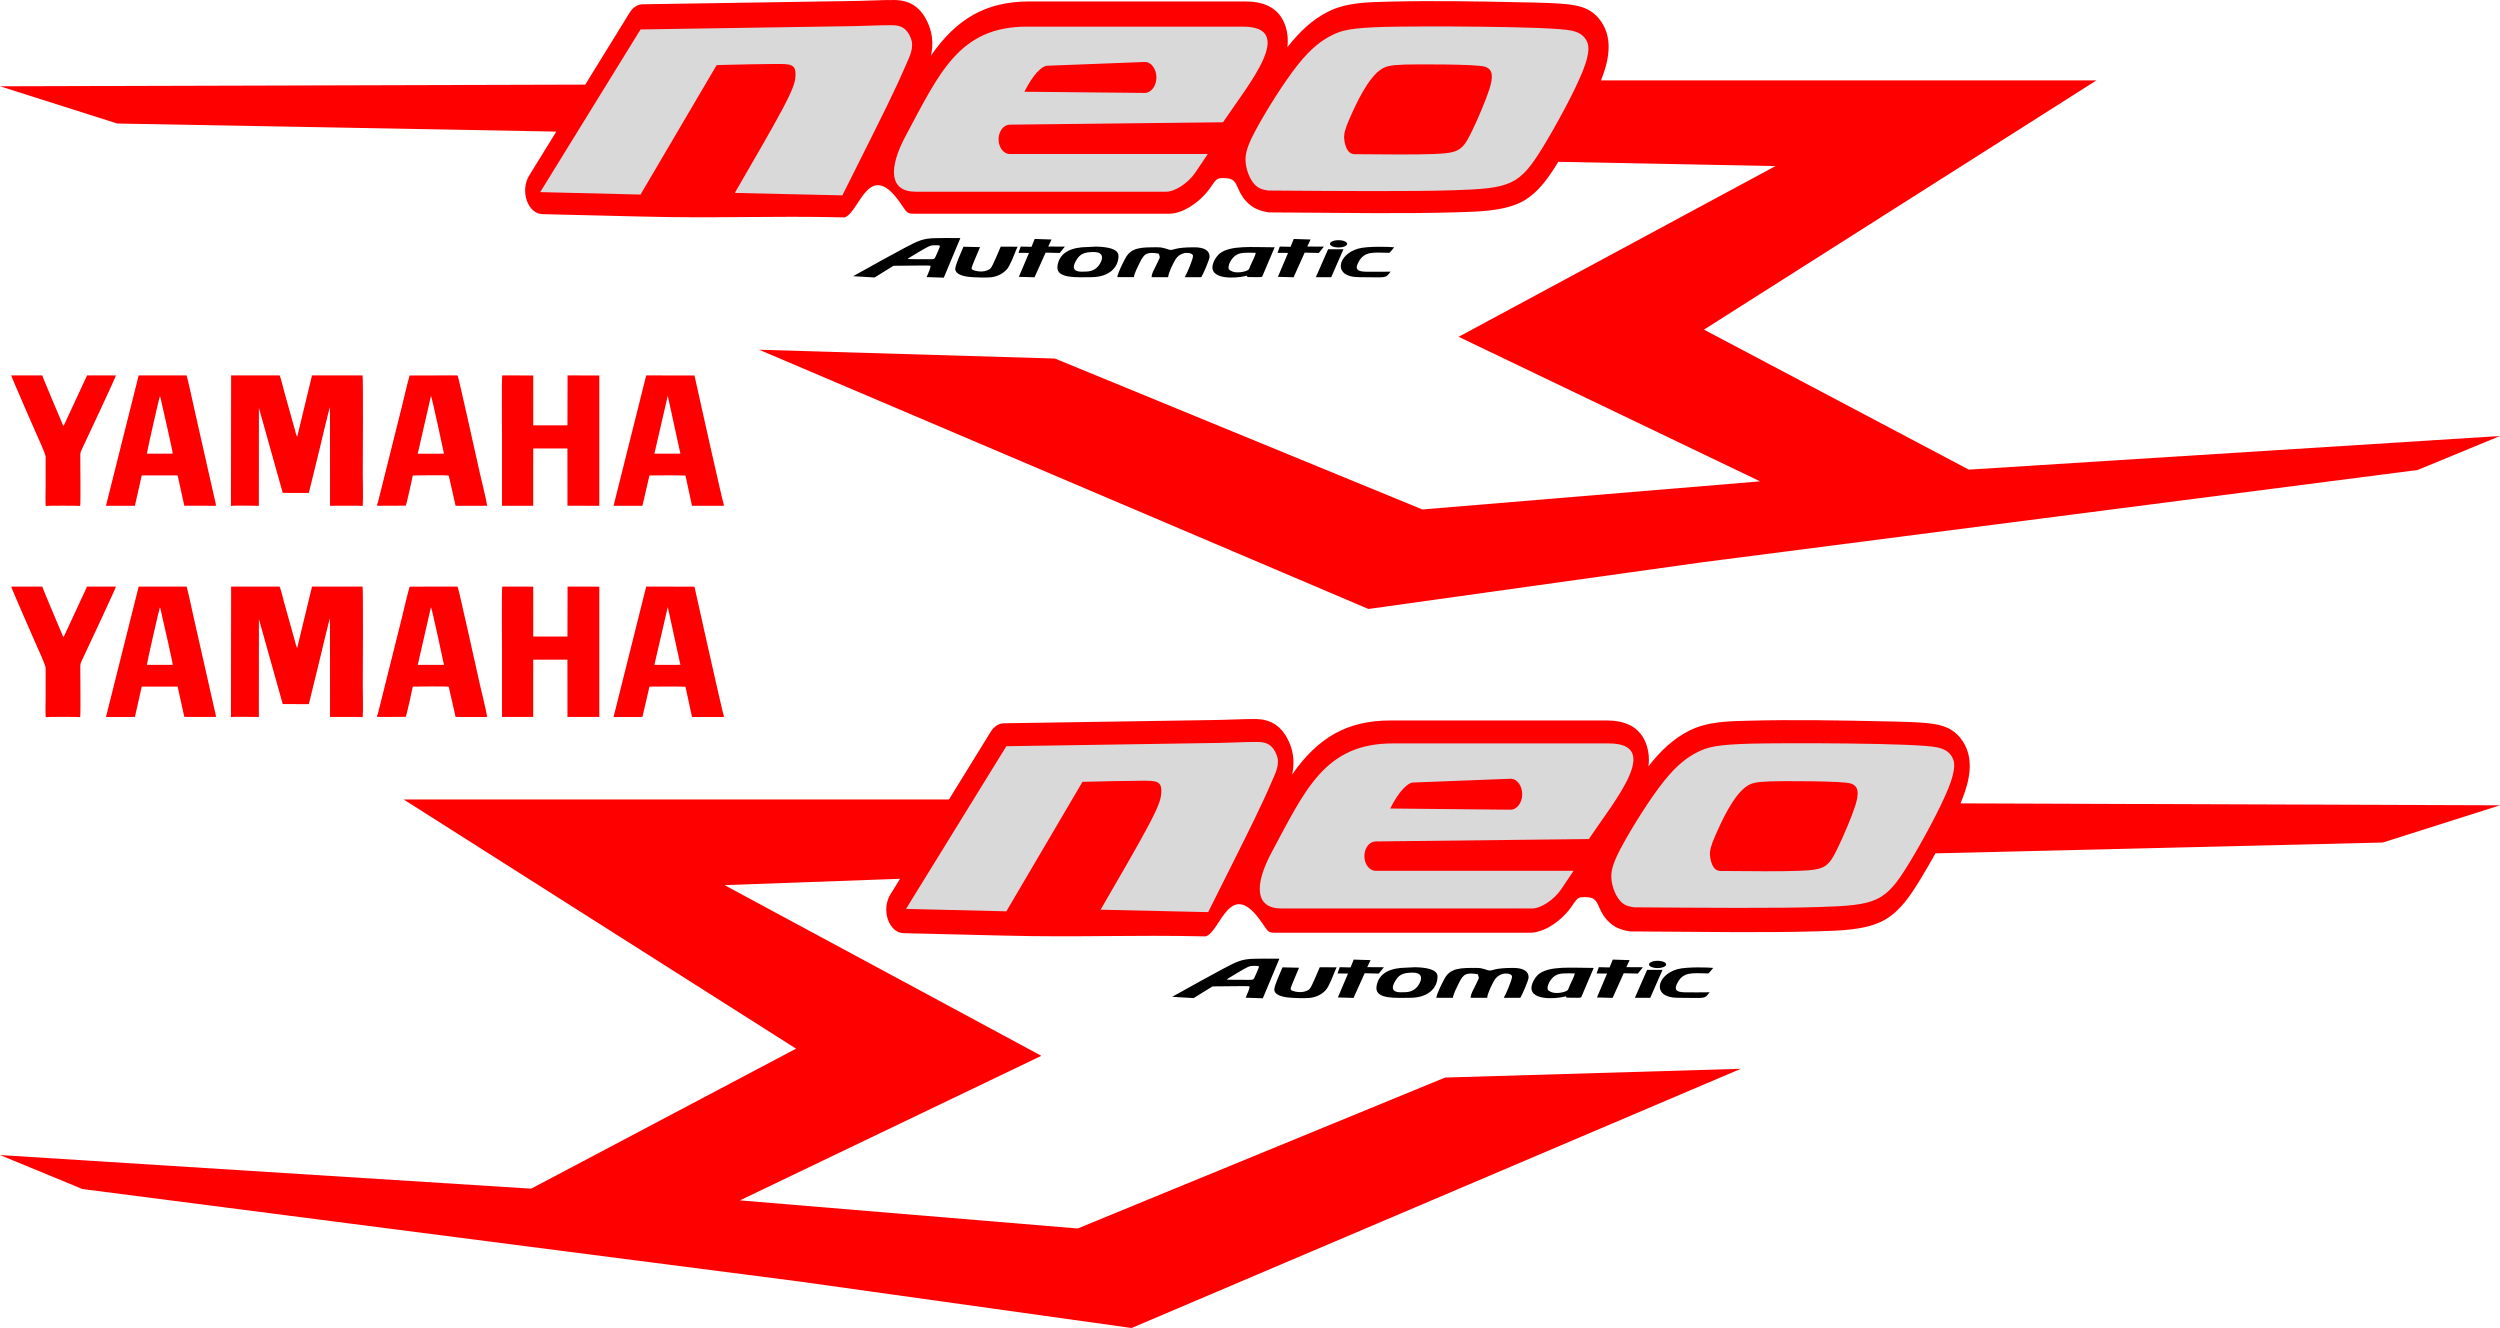<?xml version="1.0" encoding="UTF-8"?>
  <!DOCTYPE svg PUBLIC "-//W3C//DTD SVG 1.1//EN" "http://www.w3.org/Graphics/SVG/1.1/DTD/svg11.dtd">
  <!-- Creator: CorelDRAW -->
  <svg xmlns="http://www.w3.org/2000/svg" xml:space="preserve" width="350.81mm" height="186.348mm" version="1.1" style="shape-rendering:geometricPrecision; text-rendering:geometricPrecision; image-rendering:optimizeQuality; fill-rule:evenodd; clip-rule:evenodd"
  viewBox="0 0 35693.51 18960.17"
   xmlns:xlink="http://www.w3.org/1999/xlink"
   xmlns:xodm="http://www.corel.com/coreldraw/odm/2003">
   <defs>
    <style type="text/css">
     <![CDATA[
      .fil1 {fill:#000000}
      .fil0 {fill:#ff0000}
      .fil2 {fill:#d9d9d9}
     ]]>
    </style>
   </defs>
   <g id="Camada_x0020_1">
    <path class="fil0" d="M18448.08 11058.59c366.1,-526.58 784.91,-772.17 1404.49,-772.17l3084.85 0c221.52,0 485.56,60.25 578.38,372.88 27.07,91.15 31.99,185.33 21,279.89 175.53,-223.43 351.45,-390.53 579.99,-506.65 266.36,-135.32 581.16,-135.88 862.4,-143.1 636.79,-16.33 1280.1,-4.65 1917.09,9.31 193.07,4.23 593.8,6.9 777.99,49.69 135,31.36 253.43,91.18 346.39,231.25 172.25,259.44 98.24,573.07 -11.13,844.7 -6.13,15.22 -12.38,30.45 -18.74,45.67l7702.72 27.42 -1673.78 531.52 -6386.82 154.68c-69.17,124.94 -140.4,248.34 -213.78,368.47 -146.03,239.01 -286.9,449.29 -501.58,576.14 -269.29,159.13 -688.38,159.36 -977.14,168.48 -386.68,12.21 -774.52,12.14 -1161.31,11.75l-1507.71 -10.37c-126.19,-20.46 -229.1,-53.61 -330.78,-167.08 -146.6,-163.62 -99.65,-308.82 -270.69,-320.43 -132.69,-8.98 -140.96,-1.8 -222.25,118.99 -140.99,209.56 -393.38,387.72 -605.59,387.72l-3575.06 0c-157.31,0 -147.96,8.1 -240.83,-130.47 -462.79,-690.45 -597.31,115.98 -810.82,182.35 -1096.45,-24.74 -1798.05,16.3 -2881.91,-11.56 -477.41,-11.56 -954.81,-23.11 -1432.21,-34.66 -212.64,-5.14 -323.07,-335.17 -189.53,-551.74l138.38 -224.44 -2505.82 90.1 4523.47 2437.29 -4303.79 2063.79 4822.08 401.43 5246.16 -2155.06 4222.38 -125.28 -8698.53 3701.06 -4771.4 -667.55 -10207.56 -1316.53 -1177.09 -485.34 7583.67 479.92 3781.95 -1998.82 -5603.56 -3558.14 7786.85 0 595 -964.9c48.85,-79.18 114.49,-121.22 191.18,-122.41l3060.52 -47.55c175.9,-3.03 351.71,-14.46 527.64,-13.13 217.53,1.65 390.37,95.25 496.52,365.42 53.07,135.04 59.99,286.03 28.31,427.45z"/>
    <path class="fil0" d="M5178.54 7223.45c7.76,-100.03 0.96,-350.62 0.96,-467.42 0,-97.04 7.32,-1364.77 -2.84,-1396.09l-721.84 -0.1 -211.79 876.32c-13.18,-16.23 -29.35,-87.56 -34.79,-107.17l-153.95 -550.75c-18.2,-65.7 -36.11,-156.73 -62.28,-218.47l-692.19 0.1 -2.19 1863.71c53.36,-9.06 324.93,-2.72 398.16,-1.95l0.88 -1396.88 340.22 1212.35 372.3 1.07 149.72 -610.87c16.52,-67.66 139.86,-594.61 152.35,-612.2l0.76 1406.13c73.86,1.41 431.72,-4.22 466.52,2.22zm-4526.49 0.19c34.15,-4.88 460.63,-4.94 492.35,0.11 8.91,-64.28 1.88,-572.01 1.87,-696.77 -0.01,-66.48 1.08,-66.29 26.6,-120.99 42.17,-90.41 481.17,-1022.53 482.17,-1046.28l-411.99 0.16 -334.06 719.18c-15.64,-11.5 -16.51,-23.97 -23.85,-41.86 -45.52,-111.08 -284.39,-667.16 -280.5,-677.01l-444.72 -0.33c2.43,21.72 359.24,835.67 362.82,843.41 21.26,46.13 128.67,278.48 128.62,319.59l-0.18 418.75c0,92.06 -4.61,190.78 0.89,282.02zm1444.95 -746.14c-1.85,-16 174.87,-799.64 185.97,-819.92 10.27,12.13 20.39,73.22 26.65,102.86 24.19,114.58 159.97,688.66 155.72,717.26l-368.34 -0.19zm-583.94 744.07l412.95 -0.22 97.64 -433.43 512.73 0.08 95 432.35 451.31 1.07c1.64,-28.19 -16.65,-87.03 -22.86,-117.47l-288.48 -1277.67c-8.33,-38.09 -95.48,-438.73 -107.18,-466.58l-684.24 0.23 -466.86 1861.63zm4639.92 -1568.89c15.38,25.26 178.27,785.94 185.69,824.95l-374.44 0.37 188.75 -825.31zm-768.43 1546.4l0.59 22.32 407.24 -1.8c12.62,-18.37 90.94,-380.36 101.46,-431.25 76.15,-1.71 466.31,-7.09 513.19,1.98l97.43 431 435.7 0.17 15.17 -1.94c-19.66,-119.03 -75.41,-336.18 -104.78,-465.9 -40.84,-180.45 -305.84,-1382.14 -316.49,-1390.26 -6.27,-4.77 -25.68,-3.78 -36.06,-3.71 -14.54,0.1 -28.99,0.25 -43.56,0.25l-605.86 0.99c-39.47,134.05 -78.28,315.31 -114.29,457.24l-330.67 1322.65c-2.38,9.65 -4.7,19.05 -7.19,29.56l-11.87 28.7zm4149.3 -1548.11l180.4 826.65 -371.44 0 191.05 -826.65zm800.65 1570.35l0 -15.2c-13.63,-17.78 -406.71,-1783.97 -419.38,-1845.2l-689.16 -1.01 -466.1 1861.8 412.18 -0.43 100.25 -432.94c58.13,-1.86 483.51,-3.17 514.4,1.76l93.41 431.33 454.39 -0.11zm-3167.03 -26.95l-0.12 26.78 445.18 0.16 0.28 -817.95 488.39 -0.35 0.47 817.53 454.63 0.76 0.04 -1860.64 -453.12 -0.81 -1.63 712.72 -488.58 0.36 -0.24 -712.37 -441.96 -0.77c-9.96,29.59 -3.34,865.25 -3.34,918.44 0,305.34 1.17,610.82 0,916.14z"/>
    <path class="fil1" d="M20743.37 14245.81c7.08,-56.53 60.17,-158.75 86.5,-211.87 64.48,-130.04 101.68,-150.57 268.25,-124.8 25.08,71.51 25.06,34.14 -48.59,192.17 -21.3,45.69 -50.89,88.8 -52.77,144.5l236.51 0c2,-59.67 72.34,-199.43 100.73,-247.31 82.01,-138.33 254.04,-107.24 254.04,-55.69 0,48.85 -94.44,270.01 -118.26,303l236.51 0c21.89,-30.3 118.26,-252.25 118.26,-291.78 0,-87.61 -73.99,-134.66 -219.62,-134.66 -273.37,0 -289.71,39.69 -334.54,37.48 -46.92,-2.3 -86.34,-37.48 -189.16,-37.48 -220.03,0 -373.36,-4.45 -458.56,155.49 -31.04,58.3 -107.48,204.44 -115.82,270.95l236.51 0zm2598.45 0.16l219.62 0 174.58 -398.39 -219.62 0 -174.58 398.39zm324.14 -424.33c67.64,0 122.47,-23.24 122.47,-51.9 0,-28.66 -54.83,-51.9 -122.47,-51.9 -67.64,0 -122.48,23.24 -122.48,51.9 0,28.66 54.84,51.9 122.48,51.9zm-4383.85 -9.12c-51.38,-1.17 -102.77,-2.34 -154.16,-3.51 -10.56,29.92 -21.12,59.86 -31.67,89.78 49.98,0.23 99.95,0.47 149.93,0.7 -48.22,113.86 -96.43,227.72 -144.65,341.58 74.61,2.1 149.22,4.2 223.83,6.31l158.38 -352.1c67.22,1.64 134.45,3.28 201.67,4.91 24.28,-30.17 48.56,-60.33 72.85,-90.48 -79.19,-0.47 -158.38,-0.94 -237.57,-1.4 15.84,-33.43 31.67,-66.87 47.52,-100.3 -80.25,-2.56 -160.48,-5.14 -240.73,-7.71 -15.13,37.41 -30.27,74.81 -45.4,112.23zm-2546.68 419.43c283.67,-158.04 567.34,-316.09 733.46,-403.52 198.08,-104.26 260.74,-133.39 422.69,-139.35 89.04,-3.27 231.94,-2.33 374.82,-1.39 -78.83,188.43 -157.67,376.88 -236.51,565.31 -81.65,-2.8 -163.3,-5.61 -244.95,-8.41 15,-36.28 67.16,-148.56 52.8,-160.15 -4.93,-3.98 -14.08,-5.38 -102.43,-5.15 -88.34,0.23 -255.86,2.11 -423.39,3.98 -90.11,55.64 -180.19,111.29 -270.3,166.93 -102.06,-6.08 -204.13,-12.16 -306.19,-18.24zm814.58 -271.66c45.86,-28.42 216.75,-131.73 265.72,-153.84 26.92,-12.16 43.48,-14.97 68.28,-16.14 24.82,-1.17 57.89,-0.7 75.14,1.64 17.25,2.34 18.66,6.54 5.98,39.4 -12.67,32.84 -39.42,94.33 -54.9,125.67 -15.49,31.33 -19.71,32.5 -82.53,32.61 -25.08,0.05 -312.83,0.09 -313.95,-3.39 -0.53,-1.64 2.29,-4.91 36.25,-25.95zm1292.89 -150.57c-42.23,99.13 -84.47,198.26 -111.22,252.74 -26.74,54.47 -38,64.29 -55.26,73.88 -41.72,23.19 -91.16,33.2 -148.16,26.88 -29.57,-3.27 -61.24,-10.75 -79.89,-19.17 -18.66,-8.41 -24.29,-17.76 -20.42,-36.93 4.63,-22.93 96.53,-235.59 119.32,-290.38 -78.83,-1.86 -157.68,-3.73 -236.51,-5.61 -35.43,83.09 -118.09,264.15 -117.2,318.43 1.17,71.49 105.03,102.99 202.36,112.68 69.31,6.91 233.47,13.01 303.39,5.61 97.88,-10.36 177.59,-54.78 228.41,-111.05 51.18,-56.66 109.83,-220.64 137.27,-285 16.54,-38.81 18.65,-39.74 20.77,-40.68 -80.95,-0.47 -161.9,-0.94 -242.85,-1.4zm4137.83 2.81c-51.38,-1.17 -102.76,-2.34 -154.15,-3.51 -10.56,29.92 -21.12,59.86 -31.68,89.78 49.99,0.23 99.96,0.47 149.93,0.7 -48.22,113.86 -96.43,227.72 -144.64,341.58 74.61,2.1 149.22,4.2 223.83,6.31l158.38 -352.1c67.22,1.64 134.44,3.28 201.66,4.91 24.29,-30.17 48.57,-60.33 72.86,-90.48 -79.19,-0.47 -158.38,-0.94 -237.57,-1.4 15.83,-33.43 31.67,-66.87 47.52,-100.3 -80.25,-2.56 -160.49,-5.14 -240.73,-7.71 -15.14,37.41 -30.27,74.81 -45.41,112.23zm1411.62 85.4c29.62,-29.38 42.05,-46.52 67.57,-78.55 -50.91,-7.16 -380.55,-18.95 -512.46,18.68 -299.69,85.49 -366.66,407.76 5.66,407.76 411.86,0 373.4,25.3 456.13,-78.56 -114.99,0 -242.56,3.61 -355.79,0.68 -133.49,-3.45 -145.76,-43.88 -111.27,-119.56 85.76,-188.15 236.4,-150.45 450.17,-150.45zm-4392.28 269.33c-163.01,0 -115.34,-104.04 -73.05,-171.96 44.69,-71.78 96.01,-108.59 241.98,-108.59 203.42,0 97.15,179.66 46.62,221.76 -63.43,52.84 -105.21,58.8 -215.55,58.8zm135.14 78.56c250.05,0 388.56,-134.67 388.56,-303 0,-105.5 -164.83,-129.65 -321.53,-133.27l-201.63 9.89c-214.88,20.05 -330.25,115.89 -348.37,273.29 -20.86,181.13 300.36,153.09 482.97,153.09zm1959.64 -134.66c0,-61.94 49.01,-137.2 96.04,-171.87 71.57,-52.76 153.95,-41.36 292.51,-41.36 -5.81,46.4 -54.69,130.93 -76.62,184.77 -17.26,42.38 -13.94,59.81 -69.33,77.39 -58.24,18.47 -149.92,29.24 -207.79,-4.72 -18.74,-11.01 -34.81,-19.3 -34.81,-44.21zm439.23 134.66c51.15,0 41.5,-12.83 56.05,-41.32l163.56 -385.12c-322.04,0 -625.31,-32.04 -781.92,86.57 -54.74,41.46 -118.83,152.17 -105.21,222.01 35.71,183.21 465.95,113.82 484.01,95.44l17.85 20.82 165.66 1.61z"/>
    <path class="fil2" d="M19848.35 11543.45l1716.9 17.01c92.51,0.91 168.23,-99.41 168.23,-220.95 0,-121.52 -75.75,-224.49 -168.23,-220.93l-1391.21 53.82c-73.46,2.83 -198.44,117.82 -325.69,371.05zm-1551.34 1427.47l3575.02 0c128.01,0 316.35,-124.3 418.58,-276.26l176.19 -261.88 -2827.5 0c-87.76,0 -159.61,-94.33 -159.61,-209.6 0,-115.3 71.82,-208.64 159.61,-209.63l3044.77 -33.99c376.73,-560.02 1056.15,-1365.34 283.26,-1365.34l-3084.8 0c-966.01,0 -1247.1,663.04 -1722.87,1547.22 -261.03,485.11 -237.73,809.48 137.34,809.48zm6256.88 -535.9c-29.75,-6.14 -59.51,-12.25 -86.17,-50.03 -26.66,-37.77 -50.2,-107.22 -53.92,-174.6 -3.71,-67.4 12.4,-132.73 72.52,-271.6 95.81,-221.29 267.38,-594.1 457.45,-716.73 60.12,-38.81 115.9,-59.22 335.33,-66.38 178.12,-5.81 1017.79,-6.81 1141.13,29.61 118.99,35.12 124.31,140.58 67.56,319.57 -50.83,160.31 -164.87,425.77 -242.97,588.11 -140.93,292.92 -185.19,325.13 -556,339.99 -254.76,10.22 -694.84,6.13 -1134.95,2.05zm-1222.33 519.13c-69.02,-11.18 -138.04,-22.37 -199.87,-91.38 -61.84,-69.01 -116.47,-195.84 -125.1,-318.93 -8.63,-123.1 28.74,-242.48 168.23,-496.12 139.48,-253.64 381.05,-641.6 576.6,-887.78 195.57,-246.19 345.1,-350.66 484.58,-421.51 139.48,-70.89 268.9,-108.19 777.92,-121.24 411.92,-10.56 2360.81,-12.45 2647.21,54.09 96.34,22.39 156.73,55.95 201.3,123.1 44.57,67.14 73.33,167.85 -44.57,460.68 -117.9,292.83 -382.48,777.75 -563.66,1074.31 -339.05,554.97 -461.11,594.91 -1289.81,621.07 -590.98,18.66 -1611.9,11.19 -2632.82,3.73zm-10395.73 22.49c477.38,-774.17 954.78,-1548.31 1432.17,-2322.48l3060.83 -47.55c173.19,-3.01 350.58,-14.42 522.99,-13.1 121.82,0.92 213.9,29.38 275.16,185.29 51.92,132.14 -17.31,260.37 -65.82,372.19 -160.57,374.6 -353.36,754.46 -532.47,1114.44 -125.84,252.95 -252.49,505.17 -379.11,757.43 -511.9,-11.56 -1023.8,-23.12 -1535.7,-34.66 270.33,-466.04 540.66,-932.07 687.32,-1209.39 146.67,-277.31 169.68,-365.89 176.87,-437.14 20.32,-201.47 -66.44,-194.5 -287.57,-194.5 -185.49,0 -510.47,7.7 -835.44,15.4 -362.36,616.23 -724.71,1232.49 -1087.06,1848.74 -477.38,-11.56 -954.78,-23.11 -1432.17,-34.66z"/>
    <path class="fil0" d="M13292.31 792.98c366.1,-526.58 784.9,-772.17 1404.49,-772.17l3084.8 0c221.52,0 485.56,60.25 578.4,372.88 27.06,91.15 31.98,185.33 20.99,279.89 176.26,-223.82 350.63,-390.1 579.99,-506.65 266.35,-135.32 581.16,-135.88 862.39,-143.09 636.78,-16.34 1280.08,-4.65 1917.06,9.3 193.05,4.23 593.84,6.9 778,49.69 135,31.36 253.42,91.18 346.39,231.25 170,256.04 100.12,564.87 -6.87,834.01l7073.36 0 -5603.49 3558.14 3781.89 1998.82 7583.61 -479.92 -1177.08 485.35 -10207.45 1316.52 -4771.38 667.55 -8698.43 -3701.06 4222.33 125.29 5246.12 2155.05 4822.04 -401.44 -4303.75 -2063.78 4523.42 -2437.29 -3100.53 -60.85c-140.88,229.08 -279.43,429.61 -486.91,552.21 -269.28,159.12 -688.38,159.36 -977.13,168.48 -386.68,12.21 -774.52,12.14 -1161.31,11.75l-1507.69 -10.37c-126.2,-20.46 -229.1,-53.61 -330.77,-167.08 -146.62,-163.62 -99.65,-308.82 -270.69,-320.43 -132.7,-8.98 -140.97,-1.79 -222.24,119 -140.99,209.55 -393.38,387.71 -605.59,387.71l-3575.02 0c-157.31,0 -147.98,8.1 -240.84,-130.46 -462.78,-690.46 -597.31,115.97 -810.81,182.34 -1096.44,-24.74 -1798.04,16.3 -2881.89,-11.56 -477.37,-11.55 -954.77,-23.11 -1432.17,-34.66 -212.66,-5.15 -323.06,-335.19 -189.54,-551.74l386.68 -627.04 -6268.78 -115.25 -1673.75 -531.52 8356.14 -23.95 631.88 -1024.72c48.85,-79.18 114.49,-121.22 191.18,-122.41l3060.49 -47.55c175.91,-3.03 351.71,-14.45 527.65,-13.13 217.51,1.65 390.36,95.25 496.5,365.42 53.01,134.88 60.03,286.16 28.31,427.45z"/>
    <path class="fil2" d="M14625.6 1309.73l1716.91 17.01c92.52,0.91 168.23,-99.41 168.23,-220.96 0,-121.51 -75.74,-224.48 -168.23,-220.92l-1391.22 53.82c-73.46,2.83 -198.45,117.82 -325.69,371.05zm-1551.37 1427.48l3575.06 0c128.03,0 316.36,-124.31 418.58,-276.27l176.21 -261.88 -2827.52 0c-87.77,0 -159.62,-94.33 -159.62,-209.6 0,-115.3 71.82,-208.64 159.62,-209.63l3044.78 -33.99c376.75,-560.03 1056.16,-1365.34 283.28,-1365.34l-3084.85 0c-966.02,0 -1247.1,663.04 -1722.88,1547.22 -261.02,485.11 -237.73,809.49 137.33,809.49zm6256.95 -535.91c-29.76,-6.14 -59.51,-12.25 -86.16,-50.02 -26.67,-37.78 -50.21,-107.23 -53.93,-174.61 -3.71,-67.4 12.39,-132.73 72.52,-271.6 95.82,-221.28 267.38,-594.1 457.45,-716.73 60.14,-38.81 115.91,-59.22 335.34,-66.38 178.06,-5.8 1017.88,-6.8 1141.16,29.61 118.96,35.13 124.28,140.59 67.54,319.57 -50.83,160.31 -164.87,425.77 -242.97,588.11 -140.94,292.92 -185.18,325.13 -556.01,339.99 -254.77,10.22 -694.84,6.13 -1134.96,2.05zm-1222.34 519.13c-69.01,-11.18 -138.03,-22.37 -199.86,-91.38 -61.85,-69.01 -116.48,-195.83 -125.12,-318.93 -8.62,-123.1 28.76,-242.48 168.24,-496.12 139.47,-253.65 381.05,-641.6 576.6,-887.78 195.58,-246.19 345.11,-350.66 484.59,-421.51 139.49,-70.88 268.9,-108.18 777.93,-121.24 411.94,-10.57 2360.79,-12.46 2647.23,54.09 96.35,22.39 156.73,55.94 201.31,123.1 44.59,67.14 73.33,167.85 -44.59,460.68 -117.9,292.83 -382.48,777.74 -563.66,1074.31 -339.05,554.97 -461.12,594.91 -1289.81,621.07 -590.99,18.66 -1611.93,11.19 -2632.86,3.73zm-10395.83 22.49c477.41,-774.17 954.81,-1548.32 1432.19,-2322.49l3060.86 -47.54c173.19,-3.02 350.58,-14.41 522.99,-13.1 121.82,0.93 213.9,29.38 275.17,185.29 51.91,132.14 -17.3,260.36 -65.83,372.18 -160.56,374.61 -353.36,754.47 -532.48,1114.46 -125.84,252.94 -252.48,505.16 -379.12,757.42 -511.89,-11.56 -1023.8,-23.11 -1535.71,-34.66 270.33,-466.04 540.69,-932.07 687.36,-1209.39 146.66,-277.31 169.66,-365.89 176.87,-437.14 20.36,-201.5 -66.55,-194.51 -287.59,-194.51 -185.5,0 -510.48,7.7 -835.44,15.41 -362.39,616.23 -724.73,1232.49 -1087.09,1848.74 -477.38,-11.55 -954.77,-23.11 -1432.19,-34.66z"/>
    <path class="fil1" d="M16188.44 3957.24c7.08,-56.54 60.17,-158.75 86.5,-211.87 64.48,-130.05 101.68,-150.58 268.26,-124.8 25.07,71.5 25.05,34.13 -48.6,192.16 -21.3,45.69 -50.89,88.8 -52.77,144.51l236.51 0c2,-59.67 72.34,-199.43 100.73,-247.31 82.01,-138.33 254.04,-107.24 254.04,-55.69 0,48.84 -94.43,270.01 -118.26,303l236.51 0c21.89,-30.31 118.26,-252.25 118.26,-291.78 0,-87.61 -73.99,-134.67 -219.62,-134.67 -273.37,0 -289.71,39.69 -334.54,37.49 -46.92,-2.3 -86.34,-37.49 -189.16,-37.49 -220.03,0 -373.36,-4.45 -458.55,155.5 -31.05,58.3 -107.49,204.43 -115.83,270.95l236.51 0zm2598.46 0.16l219.62 0 174.58 -398.39 -219.62 0 -174.58 398.39zm324.13 -424.33c67.64,0 122.47,-23.24 122.47,-51.91 0,-28.66 -54.83,-51.9 -122.47,-51.9 -67.64,0 -122.47,23.24 -122.47,51.9 0,28.67 54.83,51.91 122.47,51.91zm-4383.85 -9.13c-51.38,-1.16 -102.77,-2.34 -154.16,-3.5 -10.56,29.92 -21.11,59.85 -31.67,89.77 49.98,0.23 99.96,0.47 149.93,0.7 -48.22,113.86 -96.43,227.72 -144.65,341.58 74.61,2.11 149.22,4.21 223.83,6.31l158.38 -352.09c67.22,1.63 134.45,3.28 201.67,4.9 24.28,-30.16 48.57,-60.32 72.85,-90.47 -79.19,-0.47 -158.38,-0.94 -237.57,-1.4 15.84,-33.43 31.68,-66.87 47.52,-100.3 -80.25,-2.57 -160.48,-5.15 -240.73,-7.71 -15.13,37.4 -30.27,74.81 -45.4,112.22zm-2546.68 419.44c283.68,-158.05 567.35,-316.09 733.46,-403.53 198.08,-104.26 260.74,-133.39 422.69,-139.34 89.05,-3.28 231.94,-2.34 374.83,-1.4 -78.84,188.44 -157.68,376.88 -236.51,565.32 -81.66,-2.81 -163.31,-5.62 -244.96,-8.41 15,-36.28 67.16,-148.56 52.8,-160.15 -4.92,-3.98 -14.08,-5.38 -102.42,-5.15 -88.35,0.23 -255.87,2.11 -423.4,3.98 -90.1,55.63 -180.19,111.28 -270.29,166.92 -102.07,-6.07 -204.13,-12.16 -306.2,-18.23zm814.58 -271.67c45.87,-28.41 216.75,-131.72 265.72,-153.84 26.93,-12.16 43.48,-14.97 68.28,-16.13 24.82,-1.17 57.89,-0.7 75.14,1.63 17.25,2.34 18.66,6.54 5.98,39.4 -12.67,32.85 -39.41,94.34 -54.9,125.67 -15.49,31.33 -19.71,32.5 -82.53,32.62 -25.08,0.04 -312.82,0.09 -313.95,-3.39 -0.52,-1.64 2.29,-4.91 36.25,-25.96zm1292.89 -150.56c-42.22,99.12 -84.47,198.25 -111.22,252.73 -26.74,54.47 -38,64.29 -55.25,73.88 -41.72,23.19 -91.17,33.2 -148.17,26.89 -29.57,-3.28 -61.24,-10.75 -79.89,-19.17 -18.65,-8.42 -24.29,-17.78 -20.42,-36.94 4.64,-22.92 96.53,-235.58 119.32,-290.37 -78.83,-1.87 -157.67,-3.74 -236.51,-5.62 -35.43,83.09 -118.09,264.16 -117.2,318.43 1.17,71.5 105.03,102.99 202.37,112.68 69.3,6.91 233.46,13.02 303.38,5.62 97.88,-10.37 177.59,-54.79 228.41,-111.06 51.19,-56.66 109.83,-220.63 137.27,-284.99 16.54,-38.82 18.65,-39.75 20.77,-40.69 -80.95,-0.47 -161.9,-0.94 -242.85,-1.39zm4137.84 2.8c-51.38,-1.16 -102.77,-2.34 -154.16,-3.5 -10.56,29.92 -21.12,59.85 -31.67,89.77 49.98,0.23 99.96,0.47 149.93,0.7 -48.22,113.86 -96.43,227.72 -144.65,341.58 74.61,2.11 149.22,4.21 223.83,6.31l158.38 -352.09c67.22,1.63 134.45,3.28 201.67,4.9 24.28,-30.16 48.56,-60.32 72.85,-90.47 -79.19,-0.47 -158.38,-0.94 -237.57,-1.4 15.84,-33.43 31.68,-66.87 47.52,-100.3 -80.25,-2.57 -160.48,-5.15 -240.73,-7.71 -15.13,37.4 -30.27,74.81 -45.4,112.22zm1411.61 85.41c29.62,-29.38 42.05,-46.52 67.57,-78.56 -50.91,-7.16 -380.55,-18.93 -512.46,18.69 -299.69,85.48 -366.66,407.76 5.66,407.76 411.86,0 373.4,25.29 456.13,-78.56 -114.99,0 -242.56,3.61 -355.79,0.68 -133.48,-3.45 -145.76,-43.88 -111.27,-119.56 85.76,-188.15 236.4,-150.45 450.17,-150.45zm-4392.28 269.33c-163.01,0 -115.34,-104.05 -73.05,-171.96 44.69,-71.78 96.01,-108.59 241.98,-108.59 203.42,0 97.16,179.65 46.62,221.75 -63.42,52.85 -105.21,58.81 -215.55,58.81zm135.15 78.56c250.05,0 388.55,-134.68 388.55,-303 0,-105.51 -164.82,-129.65 -321.53,-133.27l-201.62 9.89c-214.89,20.05 -330.26,115.88 -348.38,273.29 -20.86,181.13 300.36,153.09 482.98,153.09zm1959.63 -134.67c0,-61.94 49.01,-137.19 96.05,-171.86 71.56,-52.77 153.95,-41.36 292.5,-41.36 -5.81,46.4 -54.69,130.92 -76.62,184.76 -17.26,42.38 -13.94,59.81 -69.33,77.39 -58.24,18.48 -149.92,29.25 -207.79,-4.72 -18.74,-11 -34.81,-19.29 -34.81,-44.21zm439.23 134.67c51.15,0 41.5,-12.84 56.06,-41.32l163.56 -385.13c-322.05,0 -625.32,-32.04 -781.92,86.58 -54.75,41.46 -118.84,152.17 -105.22,222.01 35.72,183.21 465.96,113.82 484.01,95.44l17.86 20.81 165.65 1.62z"/>
    <path class="fil0" d="M5178.54 10238.52c7.76,-100.04 0.96,-350.62 0.96,-467.43 0,-97.03 7.32,-1364.76 -2.84,-1396.09l-721.84 -0.09 -211.79 876.32c-13.18,-16.23 -29.35,-87.57 -34.79,-107.17l-153.95 -550.75c-18.2,-65.71 -36.11,-156.74 -62.28,-218.47l-692.19 0.1 -2.19 1863.71c53.36,-9.06 324.93,-2.72 398.16,-1.95l0.88 -1396.88 340.22 1212.35 372.3 1.07 149.72 -610.87c16.52,-67.66 139.86,-594.61 152.35,-612.2l0.76 1406.13c73.86,1.4 431.72,-4.22 466.52,2.22zm-4526.49 0.19c34.15,-4.88 460.63,-4.94 492.35,0.11 8.91,-64.29 1.88,-572.02 1.87,-696.77 -0.01,-66.48 1.08,-66.29 26.6,-120.99 42.17,-90.41 481.17,-1022.53 482.17,-1046.28l-411.99 0.16 -334.06 719.17c-15.64,-11.49 -16.51,-23.96 -23.85,-41.85 -45.52,-111.08 -284.39,-667.16 -280.5,-677.01l-444.72 -0.34c2.43,21.73 359.24,835.68 362.82,843.42 21.26,46.13 128.67,278.48 128.62,319.58l-0.18 418.75c0,92.07 -4.61,190.79 0.89,282.03zm1444.95 -746.15c-1.85,-15.99 174.87,-799.63 185.97,-819.91 10.27,12.12 20.39,73.22 26.65,102.84 24.19,114.59 159.97,688.67 155.72,717.27l-368.34 -0.2zm-583.94 744.08l412.95 -0.22 97.64 -433.44 512.73 0.09 95 432.35 451.31 1.07c1.64,-28.19 -16.65,-87.03 -22.86,-117.47l-288.48 -1277.67c-8.33,-38.09 -95.47,-438.73 -107.18,-466.58l-684.24 0.23 -466.86 1861.63zm4639.92 -1568.89c15.38,25.25 178.27,785.94 185.69,824.95l-374.44 0.37 188.75 -825.31zm-768.43 1546.4l0.59 22.32 407.24 -1.8c12.62,-18.37 90.94,-380.37 101.46,-431.26 76.15,-1.7 466.31,-7.08 513.19,1.99l97.43 431 435.7 0.17 15.17 -1.94c-19.66,-119.03 -75.41,-336.18 -104.78,-465.91 -40.84,-180.44 -305.84,-1382.13 -316.49,-1390.25 -6.27,-4.77 -25.68,-3.8 -36.06,-3.71 -14.54,0.1 -28.99,0.24 -43.56,0.24l-605.86 1c-39.47,134.05 -78.28,315.31 -114.29,457.24l-330.67 1322.65c-2.38,9.65 -4.7,19.05 -7.19,29.55l-11.87 28.71zm4149.3 -1548.11l180.4 826.65 -371.44 0 191.05 -826.65zm800.65 1570.34l0 -15.19c-13.63,-17.78 -406.71,-1783.98 -419.38,-1845.2l-689.16 -1.01 -466.1 1861.8 412.18 -0.43 100.25 -432.95c58.13,-1.85 483.51,-3.16 514.4,1.77l93.41 431.33 454.39 -0.12zm-3167.03 -26.94l-0.12 26.78 445.18 0.15 0.28 -817.94 488.39 -0.36 0.47 817.54 454.63 0.76 0.04 -1860.64 -453.12 -0.81 -1.63 712.71 -488.58 0.37 -0.24 -712.37 -441.96 -0.77c-9.96,29.59 -3.34,865.24 -3.34,918.43 0,305.35 1.17,610.83 0,916.15z"/>
   </g>
  </svg>
  